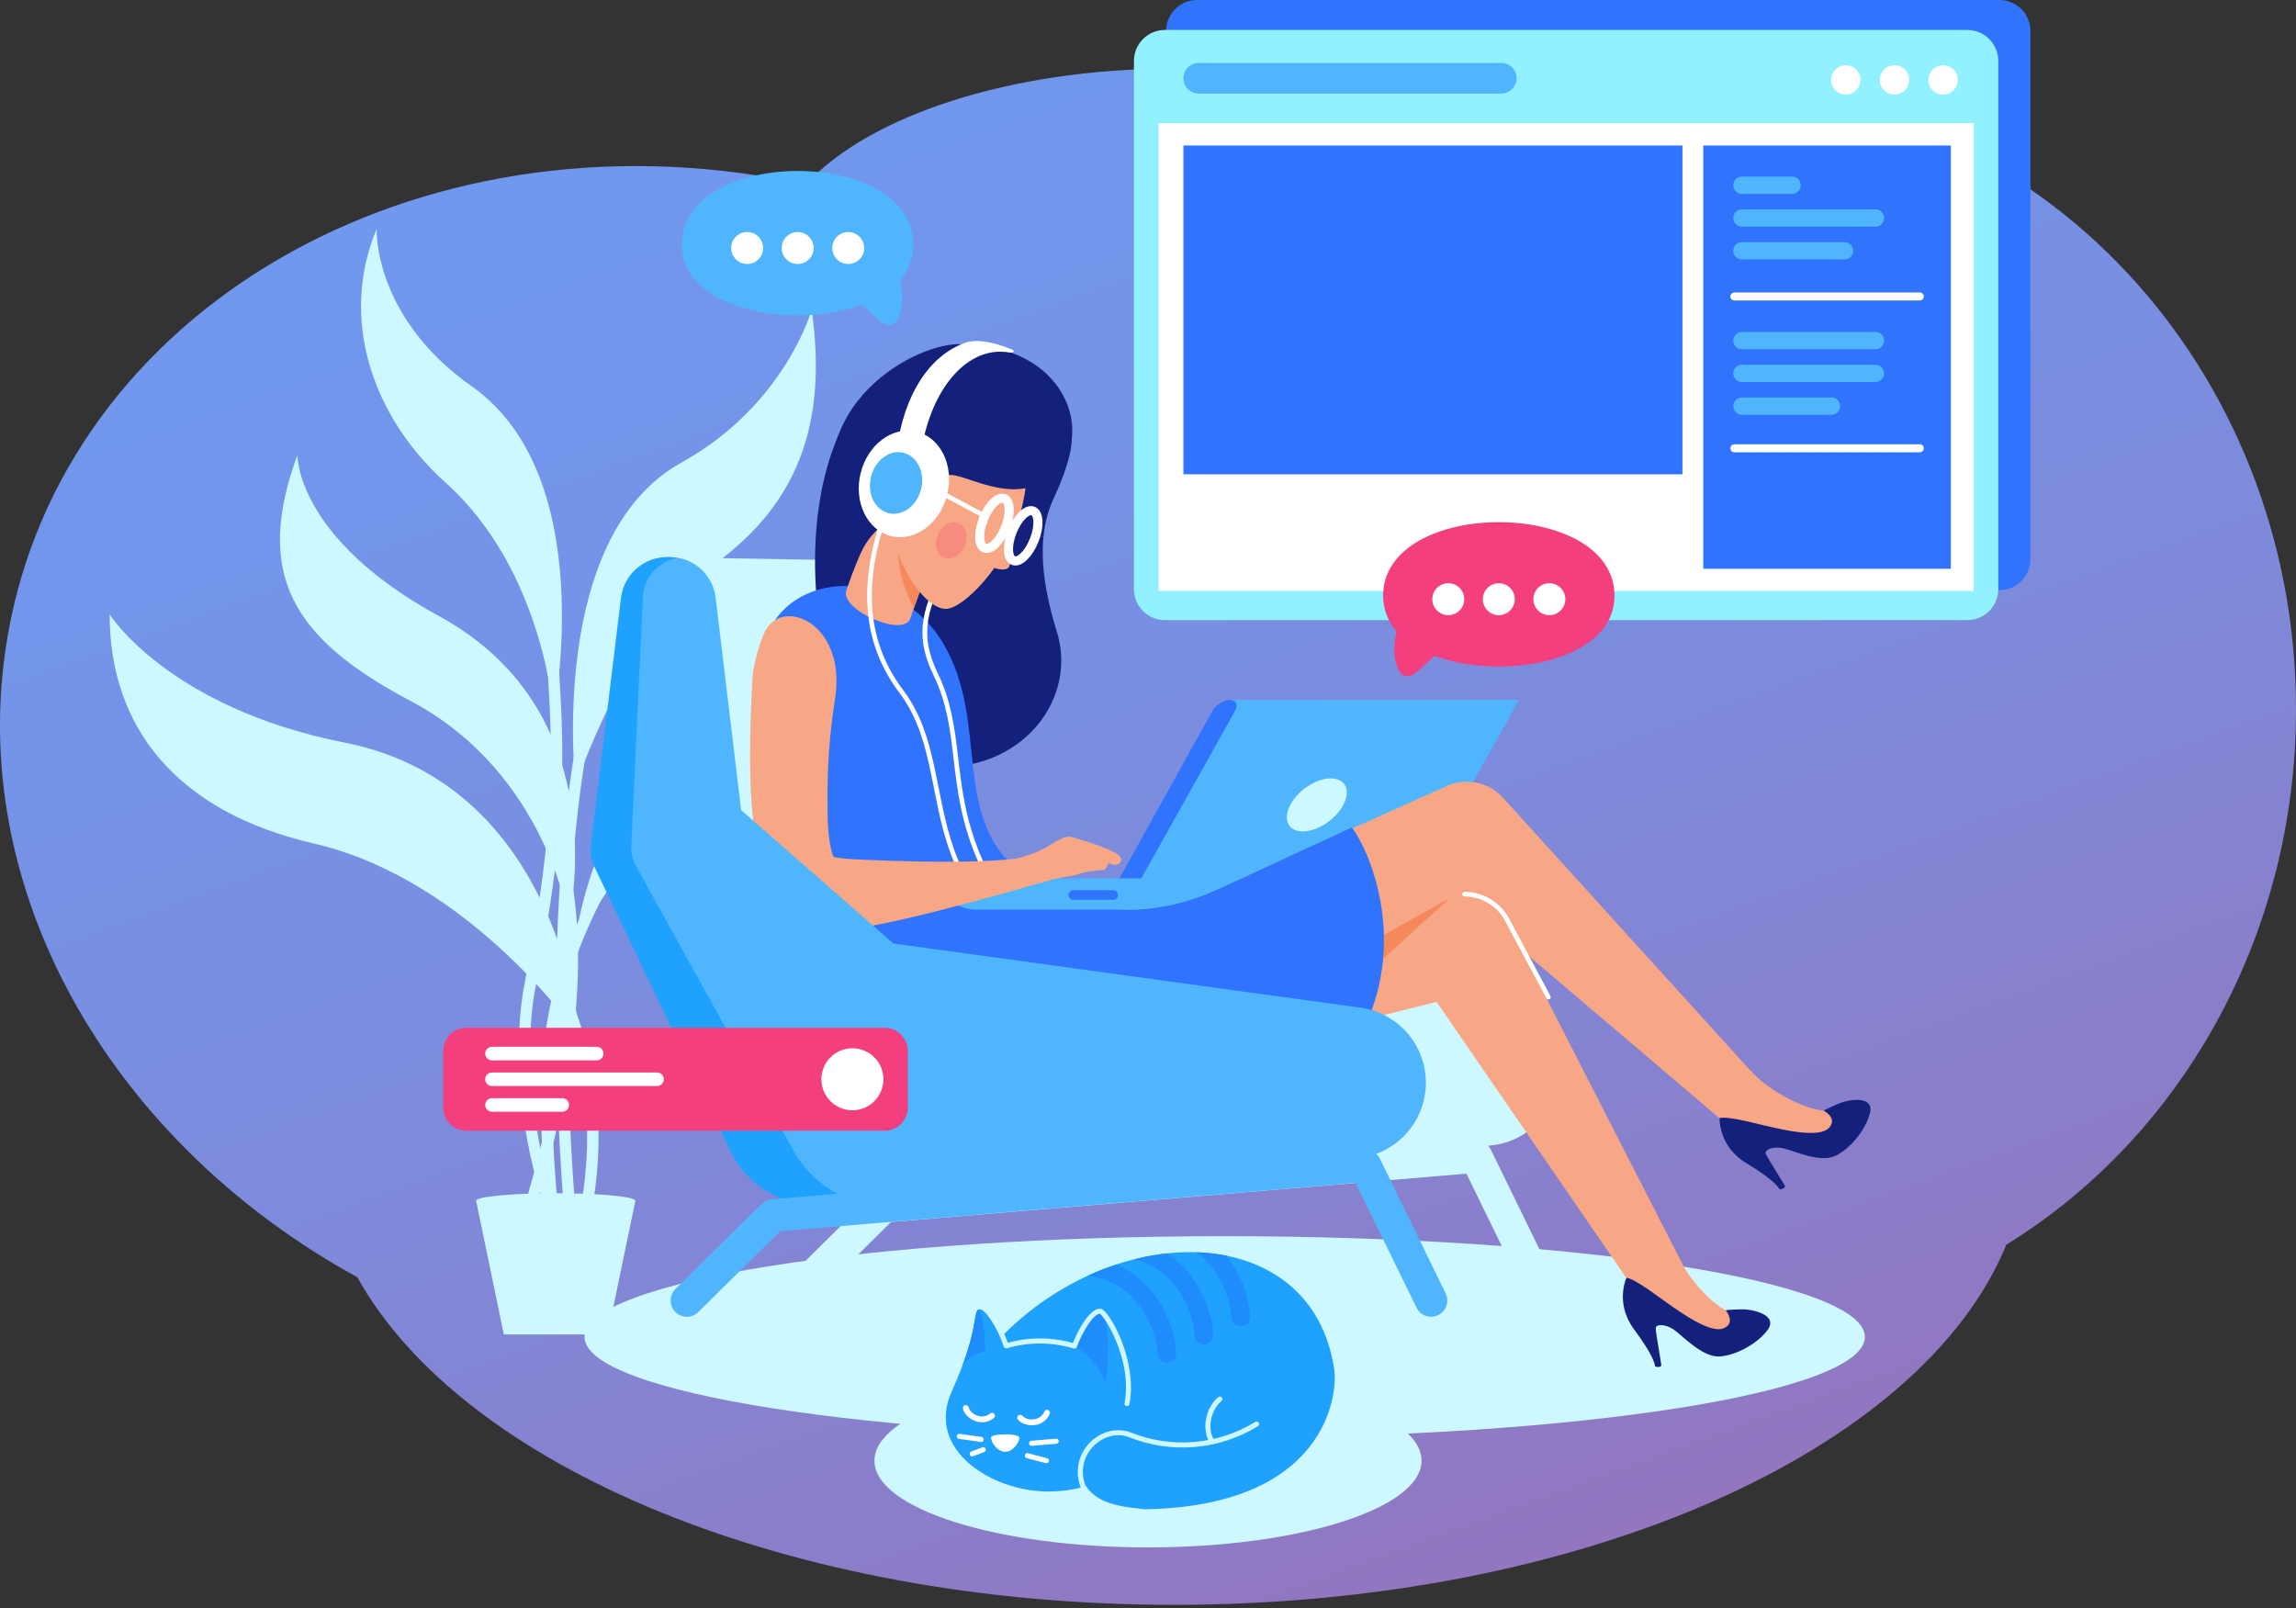 <svg width="464" height="325" viewBox="0 0 464 325" fill="none" xmlns="http://www.w3.org/2000/svg">
<rect x="0" y="0" width="464" height="325" fill="#333333" stroke="none"/>
<g clip-path="url(#clip0)">
<path d="M464 143.326C464 74.418 411.802 18.557 347.413 18.557C331.406 18.553 315.592 22.052 301.08 28.808C286.194 19.705 263.14 13.862 237.259 13.862C204.033 13.862 175.468 23.492 162.864 37.288C160.772 36.835 158.665 36.415 156.538 36.04C80.211 22.59 10.613 65.306 1.087 131.45C-6.189 181.971 23.688 231.544 72.219 258.138C93.442 296.432 159.301 324.348 237.259 324.348C319.62 324.348 388.477 293.19 405.461 251.553C440.444 230.018 464 189.616 464 143.326Z" fill="url(#paint0_linear)"/>
<path d="M22.155 124.178C22.155 124.178 34.042 143.042 69.651 150.086C113.5 158.761 117.146 209.549 117.146 209.549C117.146 209.549 95.461 177.867 63.414 170.479C35.926 164.142 22.155 147.206 22.155 124.178Z" fill="#CEF8FF"/>
<path d="M164.027 62.609C164.027 62.609 158.665 81.889 137.716 93.484C110.433 108.585 116.328 158.771 116.328 158.771C116.328 158.771 126.998 126.786 144.66 113.832C160.711 102.06 167.404 86.225 164.027 62.609Z" fill="#CEF8FF"/>
<path d="M197.868 119.176C197.868 119.176 189.426 135.73 156.898 141.525C119.177 148.244 115.927 192.819 115.927 192.819C115.927 192.819 125.458 164.967 153.173 158.905C179.659 153.112 197.868 139.041 197.868 119.176Z" fill="#CEF8FF"/>
<path d="M76.118 46.262C76.118 46.262 75.302 63.982 95.367 78.099C121.376 96.395 111.871 144.284 111.871 144.284C111.871 144.284 109.93 115.391 90.115 97.613C75.044 84.093 68.586 64.234 76.118 46.262Z" fill="#CEF8FF"/>
<path d="M60.108 91.951C60.108 91.951 59.745 108.726 88.754 124.539C124.977 144.284 114.942 185.957 114.942 185.957C114.942 185.957 110.478 156.162 82.89 141.619C58.907 128.976 51.33 115.863 60.108 91.951Z" fill="#CEF8FF"/>
<path d="M118.591 244.966C118.527 244.966 118.463 244.961 118.4 244.95C118.251 244.926 118.108 244.872 117.98 244.792C117.852 244.712 117.741 244.607 117.653 244.484C117.565 244.361 117.502 244.222 117.468 244.075C117.434 243.928 117.43 243.775 117.454 243.626C121.104 221.726 116.117 206.554 106.889 189.174C106.817 189.04 106.773 188.894 106.759 188.743C106.744 188.592 106.759 188.44 106.803 188.295C106.848 188.15 106.92 188.016 107.016 187.899C107.113 187.782 107.231 187.685 107.365 187.614C107.498 187.543 107.645 187.5 107.796 187.485C107.946 187.471 108.098 187.486 108.243 187.531C108.388 187.575 108.522 187.648 108.639 187.744C108.756 187.841 108.852 187.96 108.923 188.093C118.378 205.9 123.482 221.464 119.725 244.004C119.681 244.272 119.542 244.516 119.334 244.693C119.127 244.869 118.863 244.966 118.591 244.966Z" fill="#CEF8FF"/>
<path d="M111.584 244.966C111.297 244.966 111.021 244.859 110.81 244.666C110.598 244.473 110.466 244.208 110.439 243.923C106.72 204.304 112.453 193.561 126.304 167.61C126.448 167.34 126.693 167.139 126.985 167.05C127.277 166.961 127.593 166.992 127.862 167.136C128.132 167.28 128.333 167.524 128.422 167.817C128.511 168.109 128.48 168.424 128.336 168.694C114.715 194.215 109.077 204.777 112.731 243.707C112.76 244.011 112.666 244.314 112.471 244.549C112.277 244.784 111.996 244.933 111.692 244.961C111.656 244.965 111.62 244.966 111.584 244.966Z" fill="#CEF8FF"/>
<path d="M107.172 244.966C106.993 244.966 106.816 244.924 106.656 244.843C106.496 244.763 106.357 244.646 106.25 244.502C106.143 244.359 106.07 244.192 106.039 244.016C106.007 243.84 106.017 243.659 106.067 243.487C115.231 212.709 116.926 188.488 111.249 169.439C111.162 169.147 111.194 168.831 111.34 168.563C111.485 168.294 111.731 168.094 112.023 168.007C112.316 167.92 112.631 167.953 112.9 168.098C113.169 168.243 113.369 168.489 113.456 168.782C119.265 188.273 117.57 212.924 108.274 244.143C108.204 244.381 108.058 244.589 107.859 244.738C107.661 244.886 107.42 244.966 107.172 244.966Z" fill="#CEF8FF"/>
<path d="M115.059 244.966C114.769 244.966 114.489 244.856 114.277 244.658C114.064 244.46 113.934 244.19 113.912 243.9C109.147 179.895 116.537 148.036 119.319 136.042L119.673 134.505C119.741 134.207 119.925 133.948 120.183 133.786C120.442 133.623 120.755 133.57 121.052 133.638C121.35 133.706 121.609 133.89 121.771 134.149C121.934 134.407 121.987 134.72 121.919 135.018L121.562 136.563C118.802 148.463 111.47 180.075 116.208 243.73C116.231 244.034 116.132 244.335 115.932 244.566C115.733 244.798 115.45 244.94 115.146 244.963C115.117 244.965 115.088 244.966 115.059 244.966Z" fill="#CEF8FF"/>
<path d="M111.576 244.97C111.357 244.97 111.143 244.908 110.959 244.791C110.774 244.674 110.627 244.507 110.533 244.31C106.54 235.826 102.9 214.343 106.042 198.631C112.673 165.474 111.643 150.041 110.45 132.171C110.278 129.6 110.103 126.979 109.946 124.245C109.937 124.094 109.958 123.943 110.008 123.8C110.058 123.657 110.135 123.525 110.236 123.412C110.336 123.299 110.458 123.207 110.594 123.142C110.73 123.076 110.878 123.037 111.029 123.029C111.18 123.02 111.331 123.041 111.474 123.091C111.617 123.141 111.749 123.218 111.862 123.319C111.975 123.419 112.067 123.541 112.132 123.677C112.198 123.813 112.237 123.961 112.245 124.112C112.402 126.839 112.576 129.454 112.748 132.017C113.951 150.051 114.991 165.625 108.3 199.082C105.25 214.334 108.759 235.132 112.617 243.329C112.682 243.466 112.718 243.614 112.726 243.765C112.733 243.916 112.71 244.067 112.659 244.209C112.608 244.352 112.529 244.482 112.427 244.594C112.325 244.706 112.202 244.796 112.066 244.861C111.913 244.933 111.745 244.971 111.576 244.97Z" fill="#CEF8FF"/>
<path d="M112.31 241.16C103.422 241.16 96.218 241.843 96.218 242.686L101.825 269.702H122.796L128.403 242.686C128.403 241.843 121.199 241.16 112.31 241.16Z" fill="#CEF8FF"/>
<path d="M241.915 0H404.074C405.734 0 407.325 0.659 408.498 1.832C409.671 3.006 410.33 4.597 410.33 6.256V113.021C410.33 114.68 409.671 116.271 408.498 117.445C407.325 118.618 405.734 119.277 404.075 119.277H241.915C240.256 119.277 238.665 118.618 237.492 117.444C236.318 116.271 235.659 114.68 235.659 113.021V6.256C235.659 4.597 236.318 3.006 237.492 1.832C238.665 0.659 240.256 1.35298e-06 241.915 0V0Z" fill="#3074FE"/>
<path d="M235.417 6.056H397.576C398.398 6.056 399.211 6.218 399.97 6.532C400.729 6.846 401.419 7.307 402 7.888C402.581 8.469 403.041 9.159 403.356 9.918C403.67 10.677 403.832 11.49 403.832 12.311V119.077C403.832 119.899 403.67 120.712 403.356 121.471C403.041 122.23 402.581 122.92 402 123.501C401.419 124.081 400.729 124.542 399.97 124.857C399.211 125.171 398.398 125.333 397.576 125.333H235.417C233.758 125.333 232.167 124.674 230.993 123.5C229.82 122.327 229.161 120.736 229.161 119.076V12.312C229.161 10.653 229.82 9.062 230.993 7.888C232.167 6.715 233.758 6.056 235.417 6.056Z" fill="#92F1FF"/>
<path d="M398.853 24.884H234.139V119.422H398.853V24.884Z" fill="white"/>
<path d="M394.251 29.407H344.223V114.952H394.251V29.407Z" fill="#3074FE"/>
<path d="M340.004 29.407H239.153V95.856H340.004V29.407Z" fill="#3074FE"/>
<path d="M395.656 16.152C395.656 16.739 395.482 17.313 395.155 17.801C394.829 18.289 394.366 18.669 393.824 18.894C393.281 19.118 392.685 19.177 392.109 19.062C391.534 18.948 391.005 18.665 390.59 18.25C390.175 17.835 389.893 17.306 389.778 16.73C389.664 16.155 389.723 15.558 389.947 15.016C390.172 14.474 390.553 14.011 391.041 13.685C391.529 13.359 392.103 13.185 392.689 13.185C393.079 13.185 393.465 13.262 393.825 13.411C394.185 13.56 394.512 13.779 394.787 14.054C395.063 14.33 395.281 14.657 395.43 15.017C395.579 15.377 395.656 15.763 395.656 16.152Z" fill="white"/>
<path d="M382.85 19.119C384.489 19.119 385.818 17.791 385.818 16.152C385.818 14.514 384.489 13.185 382.85 13.185C381.212 13.185 379.883 14.514 379.883 16.152C379.883 17.791 381.212 19.119 382.85 19.119Z" fill="white"/>
<path d="M375.978 16.152C375.978 16.739 375.804 17.313 375.478 17.8C375.152 18.288 374.689 18.668 374.146 18.893C373.604 19.117 373.008 19.176 372.432 19.061C371.857 18.947 371.328 18.664 370.913 18.249C370.499 17.834 370.216 17.306 370.102 16.73C369.987 16.155 370.046 15.558 370.271 15.016C370.496 14.474 370.876 14.011 371.364 13.685C371.852 13.359 372.425 13.185 373.012 13.185C373.402 13.185 373.787 13.262 374.147 13.411C374.507 13.56 374.834 13.779 375.11 14.054C375.385 14.33 375.604 14.657 375.753 15.017C375.902 15.377 375.978 15.763 375.978 16.152Z" fill="white"/>
<path d="M306.485 15.813C306.485 16.634 306.159 17.422 305.578 18.002C304.997 18.583 304.21 18.909 303.389 18.909H242.249C241.843 18.909 241.44 18.829 241.064 18.674C240.689 18.518 240.347 18.29 240.06 18.003C239.772 17.715 239.544 17.374 239.388 16.998C239.233 16.622 239.153 16.219 239.153 15.813C239.153 15.406 239.233 15.003 239.388 14.628C239.544 14.252 239.772 13.911 240.06 13.623C240.347 13.336 240.689 13.107 241.064 12.952C241.44 12.796 241.843 12.716 242.249 12.716H303.389C304.21 12.717 304.997 13.043 305.578 13.623C306.159 14.204 306.485 14.992 306.485 15.813Z" fill="#4FB6FE"/>
<path d="M363.903 37.44C363.903 37.903 363.719 38.346 363.392 38.674C363.064 39.001 362.62 39.184 362.158 39.184H352.017C351.554 39.184 351.11 39.001 350.783 38.673C350.456 38.346 350.272 37.903 350.272 37.44C350.272 37.211 350.317 36.984 350.405 36.772C350.493 36.561 350.621 36.368 350.783 36.206C350.945 36.044 351.137 35.916 351.349 35.828C351.561 35.741 351.788 35.696 352.017 35.696H362.158C362.62 35.696 363.064 35.879 363.392 36.206C363.719 36.533 363.903 36.977 363.903 37.44Z" fill="#4FB6FE"/>
<path d="M380.756 44.06C380.756 44.523 380.572 44.967 380.245 45.294C379.918 45.621 379.474 45.804 379.011 45.804H352.017C351.554 45.804 351.11 45.621 350.783 45.294C350.456 44.967 350.272 44.523 350.272 44.06C350.272 43.598 350.456 43.154 350.783 42.827C351.11 42.499 351.554 42.316 352.017 42.316H379.011C379.474 42.316 379.918 42.499 380.245 42.827C380.572 43.154 380.756 43.598 380.756 44.06Z" fill="#4FB6FE"/>
<path d="M374.522 50.681C374.522 51.143 374.338 51.587 374.011 51.914C373.684 52.241 373.24 52.424 372.778 52.425H352.017C351.554 52.425 351.11 52.241 350.783 51.914C350.456 51.587 350.272 51.143 350.272 50.681C350.272 50.451 350.317 50.224 350.405 50.013C350.492 49.801 350.621 49.609 350.783 49.447C350.945 49.285 351.137 49.156 351.349 49.069C351.561 48.981 351.788 48.936 352.017 48.936H372.778C373.241 48.936 373.684 49.12 374.011 49.447C374.338 49.774 374.522 50.218 374.522 50.681Z" fill="#4FB6FE"/>
<path d="M388.781 59.914C388.781 60.02 388.76 60.126 388.719 60.224C388.679 60.322 388.619 60.411 388.544 60.487C388.469 60.562 388.38 60.621 388.281 60.662C388.183 60.703 388.078 60.724 387.972 60.724H350.502C350.287 60.724 350.081 60.638 349.929 60.487C349.778 60.335 349.692 60.129 349.692 59.914C349.692 59.808 349.713 59.703 349.754 59.604C349.795 59.506 349.854 59.417 349.929 59.342C350.005 59.267 350.094 59.207 350.192 59.166C350.29 59.126 350.396 59.105 350.502 59.105H387.972C388.078 59.105 388.183 59.126 388.281 59.166C388.38 59.207 388.469 59.267 388.544 59.342C388.619 59.417 388.679 59.506 388.719 59.605C388.76 59.703 388.781 59.808 388.781 59.914Z" fill="white"/>
<path d="M388.781 90.601C388.781 90.707 388.76 90.812 388.719 90.911C388.679 91.009 388.619 91.098 388.544 91.173C388.469 91.248 388.379 91.308 388.281 91.349C388.183 91.389 388.078 91.41 387.972 91.41H350.502C350.287 91.41 350.081 91.325 349.929 91.173C349.778 91.022 349.692 90.816 349.692 90.601C349.692 90.495 349.713 90.389 349.754 90.291C349.794 90.193 349.854 90.103 349.929 90.028C350.005 89.953 350.094 89.894 350.192 89.853C350.29 89.812 350.396 89.791 350.502 89.791H387.972C388.078 89.791 388.183 89.812 388.281 89.853C388.38 89.894 388.469 89.953 388.544 90.028C388.619 90.104 388.679 90.193 388.719 90.291C388.76 90.389 388.781 90.495 388.781 90.601Z" fill="white"/>
<path d="M380.756 68.844C380.756 69.307 380.572 69.751 380.245 70.078C379.918 70.405 379.474 70.589 379.011 70.589H352.017C351.554 70.589 351.11 70.405 350.783 70.078C350.456 69.751 350.272 69.307 350.272 68.844C350.272 68.615 350.317 68.388 350.405 68.177C350.493 67.965 350.621 67.773 350.783 67.611C350.945 67.449 351.137 67.32 351.349 67.233C351.561 67.145 351.788 67.1 352.017 67.1H379.011C379.24 67.1 379.467 67.145 379.679 67.233C379.891 67.32 380.083 67.449 380.245 67.611C380.407 67.773 380.535 67.965 380.623 68.177C380.711 68.388 380.756 68.615 380.756 68.844Z" fill="#4FB6FE"/>
<path d="M380.756 75.464C380.756 75.927 380.572 76.371 380.245 76.698C379.918 77.025 379.474 77.209 379.011 77.209H352.017C351.554 77.209 351.11 77.025 350.783 76.698C350.456 76.371 350.272 75.927 350.272 75.464C350.272 75.002 350.456 74.558 350.783 74.231C351.11 73.904 351.554 73.72 352.017 73.72H379.011C379.474 73.72 379.918 73.904 380.245 74.231C380.572 74.558 380.756 75.002 380.756 75.464Z" fill="#4FB6FE"/>
<path d="M371.867 82.085C371.867 82.547 371.684 82.99 371.357 83.318C371.03 83.645 370.586 83.829 370.124 83.829H352.017C351.554 83.829 351.11 83.645 350.783 83.318C350.456 82.991 350.272 82.547 350.272 82.085C350.272 81.622 350.456 81.178 350.783 80.851C351.11 80.524 351.554 80.34 352.017 80.34H370.124C370.586 80.34 371.03 80.524 371.357 80.851C371.684 81.178 371.867 81.622 371.867 82.085Z" fill="#4FB6FE"/>
<path d="M251.522 141.465H248.629V147.756H251.522V141.465Z" fill="#4FB6FE"/>
<path d="M230.484 178.126C229.767 179.396 228.157 180.425 226.887 180.425C225.617 180.425 225.169 179.396 225.885 178.126L244.964 143.765C245.679 142.495 247.289 141.465 248.558 141.465C249.829 141.465 250.277 142.495 249.562 143.765L230.484 178.126Z" fill="#3074FE"/>
<path d="M311.611 264.269C310.996 264.269 310.394 264.097 309.872 263.771C309.351 263.445 308.931 262.979 308.662 262.427L296.354 237.206L180.077 246.964L163.509 263.322C162.89 263.933 162.054 264.274 161.184 264.268C160.314 264.263 159.482 263.912 158.871 263.293C158.26 262.674 157.92 261.838 157.926 260.968C157.931 260.098 158.282 259.266 158.901 258.655L176.314 241.462C176.86 240.922 177.579 240.591 178.344 240.527L298.043 230.483C298.702 230.429 299.361 230.574 299.936 230.901C300.511 231.227 300.974 231.719 301.264 232.312L314.556 259.55C314.8 260.05 314.913 260.604 314.884 261.159C314.855 261.714 314.685 262.253 314.391 262.725C314.096 263.197 313.687 263.586 313.2 263.856C312.714 264.126 312.167 264.268 311.611 264.269Z" fill="#CEF8FF"/>
<path d="M353.79 216.425C357.602 220.63 365.604 224.888 370.114 224.523C373.899 224.216 371.435 229.13 371.435 229.13C371.435 229.13 359.848 229.93 359.616 229.98C359.384 230.028 353.206 230.88 353.018 229.27C352.829 227.66 351.796 223.19 351.796 223.19L353.79 216.425Z" fill="#F8A786"/>
<path d="M283.211 183.881H227.078L250.848 141.465H306.98L283.211 183.881Z" fill="#4FB6FE"/>
<path d="M301.937 201.851L209.973 189.221L179.972 162.937L174.943 121.065C174.7 119.055 173.79 117.184 172.358 115.752C170.926 114.32 169.055 113.409 167.044 113.166C166.891 113.148 136.513 112.656 136.513 112.656V182.446L178.238 230.11C179.878 233.57 182.537 236.446 185.859 238.351C189.181 240.256 193.005 241.1 196.82 240.768L198.676 240.604L301.225 231.506C304.879 231.182 308.285 229.523 310.794 226.847C313.303 224.171 314.739 220.664 314.827 216.997C314.915 213.329 313.65 209.758 311.272 206.964C308.894 204.171 305.571 202.351 301.937 201.851Z" fill="#CEF8FF"/>
<path d="M118.121 270.207C118.121 258.956 176.046 249.837 247.5 249.837C318.954 249.837 376.879 258.956 376.879 270.207C376.879 281.457 318.954 290.576 247.5 290.576C176.046 290.576 118.121 281.457 118.121 270.207Z" fill="#CEF8FF"/>
<path d="M191.327 154.993C181.073 155.105 171.603 148.961 168.65 139.478C163.206 121.991 163.402 102.142 169.265 88.394C172.295 81.29 189.155 67.713 200.966 72.452C211.213 76.563 216.575 82.482 216.576 88.858C216.577 92.737 213.652 99.242 212.965 100.679C209.792 107.321 209.988 116.134 213.565 127.623C217.108 139.002 209.926 150.88 197.523 154.154C195.5 154.688 193.419 154.97 191.327 154.993Z" fill="#13217D"/>
<path d="M341.153 257.722L304.456 185.979C303.527 184.153 302.047 182.666 300.226 181.728C298.405 180.79 296.335 180.449 294.309 180.753L293.708 180.807L249.364 188.008C246.645 188.442 244.211 189.939 242.596 192.169C240.981 194.398 240.317 197.178 240.752 199.896C241.657 205.559 248.039 212.567 253.701 211.663L290.325 202.485L331.93 263.023C333.914 266.161 342.999 261.247 341.153 257.722Z" fill="#F8A786"/>
<path d="M293.06 181.451L278.269 194.949L272.175 183.439L293.06 181.451Z" fill="#F6895C"/>
<path d="M357.781 220.825L303.647 161.133C302.248 159.626 300.413 158.594 298.398 158.184C296.383 157.773 294.29 158.004 292.414 158.844L292.051 159.005L250.99 177.456C249.746 178.015 248.625 178.813 247.69 179.805C246.755 180.797 246.024 181.964 245.54 183.238C245.056 184.512 244.828 185.87 244.868 187.232C244.908 188.595 245.217 189.936 245.776 191.18C248.125 196.409 256.114 201.51 261.344 199.162L294.309 180.753L350.258 228.348C352.992 230.861 360.483 223.748 357.781 220.825Z" fill="#F8A786"/>
<path d="M273.192 167.248C273.192 167.248 254.255 175.962 246.525 179.559C228.847 187.786 214.507 182.652 206.731 176.75C191.676 165.323 200.358 145.977 190.383 129.655C181.649 115.363 161.058 114.61 155.081 128.037C150.036 139.372 153.672 151.027 155.217 157.488C158.481 171.139 169.713 180.028 177.677 191.631C185.352 202.813 192.996 208.156 199.824 209.84L199.509 210.497C199.509 210.497 266.535 226.542 275.561 208.038C284.588 189.533 276.464 171.338 273.192 167.248Z" fill="#3074FE"/>
<path d="M197.879 174.605C194.271 166.589 193.477 159.843 192.709 153.321C192.028 147.536 191.384 142.072 188.7 136.555C184.405 127.725 186.788 122.612 190.735 114.14C191.571 112.345 192.436 110.488 193.341 108.383L194.202 108.752C193.292 110.871 192.385 112.818 191.584 114.536C187.754 122.755 185.443 127.717 189.543 136.145C192.296 141.805 192.948 147.345 193.639 153.211C194.399 159.664 195.185 166.336 198.733 174.221L197.879 174.605Z" fill="white"/>
<path d="M171.035 119.301C173.611 111.755 177.057 104.535 181.305 97.786C182.252 96.359 183.728 95.367 185.407 95.028C187.086 94.689 188.831 95.031 190.258 95.978C191.685 96.926 192.677 98.401 193.016 100.08C193.355 101.759 193.013 103.504 192.065 104.931C188.983 111.448 186.282 118.139 183.977 124.97C182.638 128.963 169.676 123.252 171.035 119.301Z" fill="#F8A786"/>
<path d="M190.258 95.982C187.288 94.007 185.835 99.024 183.863 101.995C183.758 102.151 178.07 110.42 184.684 122.907C186.829 116.79 189.293 110.79 192.065 104.931C193.011 103.504 193.351 101.761 193.012 100.083C192.673 98.405 191.683 96.93 190.258 95.982Z" fill="#F6895C"/>
<path d="M191.225 123.058C185.92 123.146 177.967 109.638 178.971 96.202C179.976 82.766 182.25 73.116 192.837 74.299C208.155 76.011 209.615 91.356 206.065 104.321C203.306 114.402 194.595 123.002 191.225 123.058Z" fill="#F8A786"/>
<path d="M171.046 111.453C172.21 114.152 173.25 113.148 174.13 111.38C176.631 106.351 179.814 106.176 179.535 102.509C179.017 95.658 184.062 94.153 185.438 97.518C187.141 101.68 190.961 100.821 190.67 98.232C189.896 91.334 201.69 103.105 211.357 97.117C221.851 90.617 217.372 69.482 193.657 69.555C184.366 69.582 158.815 83.112 171.046 111.453Z" fill="#13217D"/>
<path d="M205.255 106.812C205.255 106.812 203.722 110.473 204.082 113.725C204.308 115.762 201.325 115.061 200.438 114.568C199.55 114.071 205.255 106.812 205.255 106.812Z" fill="#F8A786"/>
<path d="M240.62 180.689C240.62 182.431 232.233 183.843 228.926 183.843H197.666C194.358 183.843 191.676 182.431 191.676 180.689C191.676 178.947 194.358 177.535 197.666 177.535H234.63C237.938 177.535 240.62 178.947 240.62 180.689Z" fill="#4FB6FE"/>
<path d="M194.076 176.965C191.121 171.259 189.928 165.247 188.773 159.433C187.371 152.371 186.047 145.7 181.764 140.017C174.813 130.795 173.438 119.782 177.561 106.349L178.457 106.624C174.428 119.75 175.755 130.488 182.512 139.453C186.924 145.307 188.269 152.08 189.693 159.25C190.834 165.001 192.015 170.946 194.908 176.535L194.076 176.965Z" fill="white"/>
<path d="M210.882 172.23C205.036 175.14 179.583 174.002 172.32 173.654C171.138 173.596 169.961 173.462 168.796 173.255C168.126 173.083 168.435 172.964 168.163 172.45C167.244 169.193 167.235 165.564 167.231 162.196C167.152 155.261 167.649 148.331 168.717 141.478C171.261 126.22 158.395 120.532 154.683 127.458C153.533 129.604 152.226 134.507 152.077 136.904C151.888 139.929 151.756 142.958 151.681 145.991C151.459 154.886 151.456 164.091 153.329 172.811C154.246 177.083 155.783 181.342 158.898 184.352C161.734 187.093 166.594 187.777 170.535 187.787C177.897 187.804 205.675 179.756 212.485 177.799C216.449 176.659 213.813 170.772 210.882 172.23Z" fill="#F8A786"/>
<path d="M274.924 203.655L180.561 190.694L149.777 163.726L144.618 120.761C144.347 118.509 143.261 116.433 141.563 114.927C139.866 113.422 137.676 112.59 135.407 112.59C133.138 112.59 130.948 113.422 129.25 114.927C127.553 116.433 126.466 118.509 126.196 120.761L120.166 170.973C120.003 172.359 120.231 173.764 120.823 175.029L123.237 180.148L147.999 232.65C149.681 236.201 152.41 239.152 155.818 241.107C159.226 243.062 163.151 243.928 167.065 243.588L168.97 243.419L274.193 234.083C277.942 233.75 281.438 232.048 284.013 229.302C286.587 226.556 288.06 222.958 288.151 219.195C288.241 215.432 286.943 211.768 284.503 208.901C282.063 206.035 278.653 204.167 274.924 203.655Z" fill="#4FB6FE"/>
<path d="M160.422 232.65L131.367 180.148L128.534 175.029C127.844 173.792 127.508 172.388 127.563 170.973L129.919 120.761C129.995 118.855 130.713 117.029 131.957 115.582C133.2 114.134 134.896 113.149 136.77 112.786C136.508 112.732 136.241 112.689 135.971 112.657C133.509 112.35 131.026 113.03 129.064 114.549C127.103 116.068 125.823 118.301 125.503 120.761L119.386 170.973C119.221 172.361 119.452 173.767 120.053 175.029L122.502 180.148L147.624 232.65C149.36 236.219 152.14 239.175 155.594 241.129C159.049 243.082 163.015 243.94 166.968 243.588L168.9 243.419L173.734 242.996C170.937 242.248 168.318 240.947 166.032 239.17C163.745 237.393 161.838 235.176 160.422 232.65Z" fill="#1FA2FE"/>
<path d="M191.426 99.922C190.008 105.754 184.939 109.529 180.103 108.353C175.267 107.178 172.496 101.497 173.914 95.665C175.332 89.833 180.401 86.058 185.237 87.234C190.073 88.409 192.844 94.09 191.426 99.922Z" fill="white"/>
<path d="M183.748 94.02C183.664 94.019 183.579 94.013 183.494 94.002C182.239 93.85 181.053 92.209 181.211 90.998C182.686 79.653 187.849 71.921 194.944 69.305C198.728 67.91 204.926 70.799 204.905 70.874C204.737 71.477 204.312 71.249 203.195 71.133C194.893 70.288 187.705 79.385 186.053 92.086C185.972 92.635 185.693 93.134 185.268 93.491C184.843 93.847 184.303 94.035 183.748 94.02Z" fill="white"/>
<path d="M289.21 266.128C288.595 266.128 287.992 265.956 287.471 265.63C286.949 265.304 286.53 264.839 286.26 264.286L273.953 239.065L157.675 248.822L141.107 265.182C140.488 265.791 139.652 266.131 138.783 266.125C137.914 266.119 137.083 265.768 136.472 265.149C135.862 264.531 135.522 263.696 135.527 262.826C135.531 261.957 135.881 261.126 136.499 260.515L153.912 243.32C154.458 242.78 155.177 242.449 155.942 242.386L275.642 232.341C276.3 232.287 276.96 232.432 277.535 232.759C278.109 233.085 278.572 233.577 278.863 234.17L292.155 261.409C292.398 261.909 292.511 262.463 292.482 263.018C292.453 263.574 292.284 264.112 291.989 264.584C291.695 265.056 291.285 265.445 290.799 265.715C290.313 265.985 289.766 266.127 289.21 266.128Z" fill="#4FB6FE"/>
<path d="M186.148 98.844C185.329 102.217 182.397 104.4 179.6 103.72C176.803 103.04 175.201 99.755 176.021 96.382C176.841 93.01 179.773 90.826 182.569 91.506C185.366 92.186 186.968 95.472 186.148 98.844Z" fill="#4FB6FE"/>
<path d="M310.614 197.691L304.625 185.979C303.669 184.159 302.166 182.685 300.328 181.763C298.49 180.841 296.409 180.518 294.379 180.839L293.986 180.902L292.535 189.866L310.614 197.691Z" fill="#F8A786"/>
<path d="M312.911 201.99C312.826 201.99 312.742 201.967 312.669 201.923C312.596 201.88 312.536 201.817 312.497 201.742L304.212 186.199C303.425 184.694 302.243 183.432 300.792 182.548C299.342 181.664 297.678 181.192 295.979 181.183C295.856 181.181 295.738 181.131 295.652 181.043C295.565 180.955 295.517 180.837 295.517 180.713C295.517 180.59 295.566 180.471 295.653 180.384C295.74 180.297 295.858 180.247 295.982 180.246H295.984C297.852 180.256 299.682 180.774 301.278 181.746C302.874 182.717 304.174 184.106 305.04 185.761L313.324 201.301C313.362 201.373 313.38 201.453 313.378 201.533C313.376 201.614 313.353 201.693 313.312 201.763C313.27 201.832 313.212 201.889 313.141 201.929C313.071 201.969 312.991 201.99 312.911 201.99Z" fill="white"/>
<path d="M347.517 225.974C347.517 225.974 347.212 231.628 352.899 235.063C358.589 238.499 359.432 240.026 359.584 240.284C359.737 240.541 360.939 240.127 360.696 239.633C360.452 239.139 357.215 234.059 356.85 233.215C356.484 232.371 358.419 231.519 360.704 232.157C362.989 232.795 367.861 234.949 370.794 233.652C373.654 232.387 377.002 228.53 377.903 224.963C378.803 221.397 373.725 222.097 371.384 223.121C369.308 224.03 368.552 224.47 368.552 224.47C368.552 224.47 371.438 225.962 369.643 227.923C367.544 230.217 359.8 228.253 354.101 226.869C348.402 225.487 347.517 225.974 347.517 225.974Z" fill="#13217D"/>
<path d="M338.114 251.773C340.054 257.107 345.851 264.075 350.163 265.442C353.784 266.59 349.644 270.207 349.644 270.207C349.644 270.207 338.615 266.566 338.382 266.524C338.148 266.482 332.108 264.935 332.542 263.372C332.976 261.81 333.71 257.282 333.71 257.282L338.114 251.773Z" fill="#F8A786"/>
<path d="M328.697 258.241C328.697 258.241 326.276 263.358 330.242 268.69C334.209 274.022 334.413 275.754 334.456 276.05C334.5 276.346 335.77 276.418 335.732 275.867C335.692 275.318 334.617 269.391 334.598 268.474C334.579 267.554 336.691 267.496 338.567 268.951C340.441 270.405 344.135 274.242 347.342 274.15C350.467 274.06 355.026 271.757 357.209 268.796C359.39 265.834 354.425 264.562 351.87 264.624C349.604 264.679 348.738 264.802 348.738 264.802C348.738 264.802 350.846 267.276 348.443 268.412C345.632 269.741 339.205 264.994 334.453 261.56C329.701 258.124 328.697 258.241 328.697 258.241Z" fill="#13217D"/>
<path d="M271.474 162.673C269.913 165.631 266.247 168.03 263.289 168.03C260.33 168.03 259.198 165.631 260.759 162.673C262.32 159.715 265.986 157.315 268.945 157.315C271.903 157.315 273.036 159.715 271.474 162.673Z" fill="#CEF8FF"/>
<path d="M225.926 180.883C225.926 181.142 225.823 181.391 225.639 181.574C225.456 181.758 225.207 181.861 224.947 181.861H216.924C216.665 181.861 216.416 181.758 216.232 181.574C216.048 181.391 215.945 181.142 215.945 180.883C215.945 180.754 215.97 180.626 216.019 180.508C216.068 180.389 216.141 180.281 216.232 180.19C216.322 180.099 216.43 180.027 216.549 179.978C216.668 179.928 216.796 179.903 216.924 179.903H224.947C225.076 179.903 225.203 179.928 225.322 179.977C225.441 180.027 225.549 180.099 225.64 180.19C225.731 180.281 225.803 180.389 225.852 180.508C225.901 180.626 225.926 180.754 225.926 180.883Z" fill="#3074FE"/>
<path d="M202.849 174.184C202.849 174.184 207.821 173.081 210.419 171.786C213.319 170.339 214.924 168.67 216.764 169.208C218.605 169.746 223.884 171.3 225.767 172.624C227.649 173.948 225.831 175.26 224.665 174.623C223.5 173.985 224.082 175.902 222.624 175.875C220.799 175.941 218.993 176.272 217.263 176.859C216.343 177.146 214.26 177.218 210.868 178.262C208.702 178.931 206.415 178.41 204.534 177.903C200.293 176.761 202.849 174.184 202.849 174.184Z" fill="#F8A786"/>
<path d="M279.513 120.423C279.505 123.069 280.48 125.623 282.25 127.589C281.046 132.236 282.317 136.443 284.081 136.634C285.666 136.997 287.453 134.718 289.871 132.531C303.646 137.724 326.278 133.691 326.278 120.423C326.278 100.569 279.513 100.569 279.513 120.423Z" fill="#F43F7E"/>
<path d="M316.339 121.102C316.339 121.741 316.15 122.366 315.795 122.897C315.44 123.429 314.935 123.843 314.345 124.088C313.755 124.332 313.105 124.396 312.478 124.272C311.851 124.147 311.275 123.839 310.824 123.387C310.372 122.935 310.064 122.36 309.939 121.733C309.814 121.106 309.878 120.456 310.123 119.866C310.368 119.275 310.782 118.771 311.313 118.416C311.844 118.061 312.469 117.871 313.108 117.871C313.533 117.871 313.953 117.955 314.345 118.117C314.737 118.279 315.093 118.517 315.393 118.817C315.693 119.117 315.931 119.473 316.094 119.866C316.256 120.258 316.339 120.678 316.339 121.102Z" fill="white"/>
<path d="M306.127 121.102C306.127 121.741 305.937 122.366 305.582 122.897C305.227 123.429 304.723 123.843 304.132 124.088C303.542 124.332 302.892 124.396 302.265 124.272C301.638 124.147 301.063 123.839 300.611 123.387C300.159 122.935 299.851 122.36 299.726 121.733C299.602 121.106 299.666 120.456 299.91 119.866C300.155 119.275 300.569 118.771 301.1 118.416C301.632 118.061 302.256 117.871 302.896 117.871C303.32 117.871 303.74 117.955 304.132 118.117C304.524 118.279 304.88 118.517 305.18 118.817C305.48 119.117 305.719 119.473 305.881 119.866C306.043 120.258 306.127 120.678 306.127 121.102Z" fill="white"/>
<path d="M295.914 121.102C295.914 121.741 295.725 122.366 295.369 122.897C295.014 123.429 294.51 123.843 293.919 124.088C293.329 124.332 292.679 124.396 292.052 124.272C291.426 124.147 290.85 123.839 290.398 123.387C289.946 122.935 289.638 122.36 289.514 121.733C289.389 121.106 289.453 120.456 289.697 119.866C289.942 119.275 290.356 118.771 290.887 118.416C291.419 118.061 292.044 117.871 292.683 117.871C293.107 117.871 293.527 117.955 293.919 118.117C294.311 118.279 294.668 118.517 294.968 118.817C295.268 119.117 295.506 119.473 295.668 119.866C295.83 120.258 295.914 120.678 295.914 121.102Z" fill="white"/>
<path d="M184.588 49.446C184.596 52.091 183.62 54.645 181.851 56.611C183.054 61.259 181.783 65.465 180.019 65.656C178.434 66.019 176.647 63.741 174.23 61.553C160.455 66.747 137.822 62.714 137.822 49.446C137.822 29.592 184.588 29.592 184.588 49.446Z" fill="#4FB6FE"/>
<path d="M147.761 50.124C147.761 50.764 147.95 51.388 148.305 51.92C148.66 52.451 149.165 52.866 149.755 53.11C150.346 53.355 150.995 53.419 151.622 53.294C152.249 53.17 152.825 52.862 153.277 52.41C153.729 51.958 154.037 51.382 154.161 50.755C154.286 50.129 154.222 49.479 153.977 48.888C153.733 48.298 153.319 47.793 152.787 47.438C152.256 47.083 151.631 46.894 150.992 46.894C150.135 46.894 149.313 47.234 148.707 47.84C148.101 48.446 147.761 49.268 147.761 50.124Z" fill="white"/>
<path d="M157.974 50.124C157.974 50.764 158.163 51.388 158.518 51.92C158.873 52.451 159.378 52.865 159.968 53.11C160.559 53.354 161.208 53.418 161.835 53.294C162.462 53.169 163.038 52.861 163.49 52.409C163.941 51.958 164.249 51.382 164.374 50.755C164.498 50.128 164.434 49.479 164.19 48.888C163.945 48.298 163.531 47.793 163 47.438C162.468 47.083 161.844 46.894 161.205 46.894C160.348 46.894 159.526 47.234 158.92 47.84C158.314 48.446 157.974 49.268 157.974 50.124Z" fill="white"/>
<path d="M168.187 50.124C168.187 50.764 168.376 51.388 168.731 51.92C169.086 52.451 169.591 52.865 170.181 53.11C170.771 53.354 171.421 53.418 172.048 53.294C172.675 53.169 173.25 52.861 173.702 52.41C174.154 51.958 174.462 51.382 174.587 50.755C174.711 50.129 174.647 49.479 174.403 48.888C174.158 48.298 173.744 47.793 173.213 47.438C172.681 47.083 172.057 46.894 171.418 46.894C170.561 46.894 169.739 47.234 169.133 47.84C168.527 48.446 168.187 49.268 168.187 50.124Z" fill="white"/>
<path d="M194.944 110.378C194.114 112.311 192.234 113.36 190.745 112.721C189.257 112.082 188.723 109.996 189.553 108.063C190.383 106.13 192.263 105.081 193.752 105.721C195.241 106.36 195.774 108.446 194.944 110.378Z" fill="#F88B7F"/>
<path d="M203.188 106.649C202.089 109.413 200.205 111.259 198.98 110.771C197.755 110.284 197.653 107.649 198.753 104.885C199.852 102.121 201.736 100.275 202.961 100.762C204.186 101.249 204.287 103.885 203.188 106.649Z" stroke="white" stroke-width="1.837" stroke-miterlimit="10"/>
<path d="M209 109.175C207.901 111.939 206.017 113.785 204.793 113.297C203.568 112.811 203.466 110.175 204.565 107.411C205.664 104.647 207.548 102.801 208.773 103.288C209.998 103.775 210.1 106.411 209 109.175Z" stroke="white" stroke-width="1.837" stroke-miterlimit="10"/>
<path d="M190.046 98.989L189.607 99.817L198.594 104.59L199.034 103.762L190.046 98.989Z" fill="white"/>
<path d="M204.974 107.641L204.157 107.182C204.163 107.138 204.1 107.047 203.941 106.973C203.831 106.91 203.701 106.891 203.577 106.919L202.71 106.581C202.773 106.414 202.883 106.268 203.025 106.161C203.168 106.054 203.339 105.99 203.517 105.977C203.787 105.952 204.06 105.998 204.308 106.11C204.556 106.221 204.771 106.395 204.932 106.614C205.036 106.763 205.095 106.939 205.103 107.121C205.11 107.303 205.065 107.483 204.974 107.641Z" fill="white"/>
<path d="M94.249 207.722H178.776C180.019 207.722 181.21 208.216 182.089 209.094C182.968 209.973 183.461 211.165 183.461 212.407V223.844C183.461 225.087 182.968 226.278 182.089 227.157C181.211 228.036 180.019 228.529 178.776 228.529H94.249C93.007 228.529 91.815 228.036 90.936 227.157C90.058 226.278 89.564 225.087 89.564 223.844V212.407C89.564 211.792 89.686 211.182 89.921 210.614C90.156 210.046 90.501 209.529 90.936 209.094C91.371 208.659 91.888 208.314 92.456 208.079C93.025 207.843 93.634 207.722 94.249 207.722Z" fill="#F43F7E"/>
<path d="M121.966 212.933C121.966 213.113 121.931 213.291 121.862 213.457C121.793 213.623 121.692 213.773 121.565 213.901C121.438 214.028 121.287 214.128 121.121 214.197C120.955 214.266 120.777 214.301 120.598 214.301H99.426C99.246 214.301 99.068 214.266 98.902 214.197C98.736 214.128 98.585 214.028 98.458 213.901C98.331 213.774 98.23 213.623 98.162 213.457C98.093 213.291 98.057 213.113 98.057 212.933C98.057 212.753 98.093 212.575 98.162 212.409C98.23 212.243 98.331 212.092 98.458 211.965C98.585 211.838 98.736 211.738 98.902 211.669C99.068 211.6 99.246 211.565 99.426 211.565H120.598C120.777 211.565 120.955 211.6 121.121 211.669C121.287 211.738 121.438 211.838 121.565 211.965C121.692 212.092 121.793 212.243 121.862 212.409C121.931 212.575 121.966 212.753 121.966 212.933Z" fill="white"/>
<path d="M134.151 218.125C134.151 218.488 134.007 218.836 133.75 219.092C133.494 219.349 133.145 219.493 132.783 219.493H99.426C99.063 219.493 98.715 219.349 98.458 219.092C98.202 218.836 98.058 218.488 98.057 218.125C98.057 217.945 98.093 217.767 98.162 217.601C98.23 217.435 98.331 217.285 98.458 217.157C98.585 217.03 98.736 216.93 98.902 216.861C99.068 216.792 99.246 216.757 99.426 216.757H132.783C132.962 216.757 133.14 216.792 133.306 216.861C133.472 216.93 133.623 217.03 133.75 217.158C133.877 217.285 133.978 217.435 134.047 217.601C134.116 217.767 134.151 217.945 134.151 218.125Z" fill="white"/>
<path d="M114.995 223.318C114.994 223.681 114.85 224.028 114.594 224.285C114.337 224.541 113.989 224.685 113.627 224.685H99.426C99.063 224.685 98.715 224.541 98.459 224.285C98.202 224.028 98.058 223.681 98.057 223.318C98.057 223.138 98.093 222.96 98.161 222.794C98.23 222.628 98.331 222.477 98.458 222.35C98.585 222.223 98.736 222.122 98.902 222.053C99.068 221.984 99.246 221.949 99.426 221.949H113.627C113.99 221.949 114.338 222.093 114.594 222.35C114.851 222.607 114.995 222.955 114.995 223.318Z" fill="white"/>
<path d="M178.529 218.125C178.529 219.364 178.162 220.576 177.473 221.606C176.785 222.636 175.807 223.439 174.662 223.914C173.517 224.388 172.257 224.512 171.042 224.27C169.827 224.029 168.71 223.432 167.834 222.556C166.958 221.68 166.361 220.563 166.119 219.348C165.878 218.133 166.002 216.873 166.476 215.728C166.95 214.583 167.753 213.605 168.783 212.917C169.814 212.228 171.025 211.861 172.264 211.861C173.926 211.861 175.519 212.521 176.694 213.696C177.869 214.87 178.529 216.464 178.529 218.125Z" fill="white"/>
<path d="M176.721 295.216C176.721 285.536 201.469 277.692 232 277.692C262.531 277.692 287.279 285.536 287.279 295.216C287.279 304.893 262.531 312.738 232 312.738C201.469 312.738 176.721 304.893 176.721 295.216Z" fill="#CEF8FF"/>
<path d="M269.646 276.83C265.277 246.734 225.799 245.893 202.017 270.517C194.371 278.432 204.862 290.197 218.707 295.124C218.293 296.621 218.433 298.216 219.102 299.617C221.164 304.096 227.113 304.58 231.483 305.033C268.188 304.332 270.353 281.696 269.646 276.83Z" fill="#1FA2FE"/>
<path d="M226.05 264.67C223.854 267.293 221.834 270.059 220.003 272.948C214.727 271.344 209.097 271.323 203.81 272.888C201.63 269.234 199.238 264.093 197.797 264.67C196.52 265.18 198.016 268.604 192.3 281.309C187.051 292.977 200.417 301.442 211.815 301.442C223.211 301.442 232.45 294.792 232.45 286.587C234.08 275.843 226.05 264.67 226.05 264.67Z" fill="#1FA2FE"/>
<path d="M223.517 279.348C223.517 279.348 224.82 267.917 222.687 265.378C221.261 263.684 218.094 268.124 217.146 272.056C217.05 272.453 220.391 272.939 223.517 279.348Z" fill="#1F8CFE"/>
<path d="M227.757 284.191C227.725 284.191 227.692 284.188 227.661 284.182C227.528 284.157 227.41 284.079 227.334 283.967C227.259 283.855 227.23 283.717 227.256 283.584C228.905 274.989 223.276 266.039 222.255 265.51C220.958 265.595 218.717 269.157 217.627 272.226C217.583 272.35 217.492 272.453 217.374 272.511C217.256 272.57 217.119 272.581 216.994 272.542C212.594 271.207 207.9 271.189 203.49 272.491C203.364 272.529 203.228 272.517 203.111 272.457C202.993 272.397 202.904 272.294 202.861 272.17C202.147 270.144 201.261 268.184 200.213 266.309C200.142 266.194 200.12 266.056 200.151 265.925C200.182 265.793 200.264 265.679 200.379 265.608C200.494 265.537 200.632 265.514 200.764 265.545C200.895 265.576 201.009 265.658 201.081 265.772C202.091 267.568 202.954 269.443 203.66 271.379C207.975 270.2 212.529 270.217 216.835 271.429C217.819 268.897 220.163 264.489 222.301 264.489C222.549 264.489 222.921 264.594 223.598 265.413C225.914 268.215 229.658 276.478 228.258 283.777C228.235 283.893 228.173 283.998 228.082 284.074C227.991 284.149 227.876 284.191 227.757 284.191Z" fill="#CEF8FF"/>
<path d="M219.493 302.152C219.403 302.152 219.315 302.128 219.238 302.083C219.16 302.039 219.095 301.974 219.051 301.896C218.116 300.374 217.69 298.595 217.834 296.815C217.977 295.035 218.683 293.347 219.85 291.995C222.09 289.374 225.579 288.375 228.53 289.509C232.599 291.141 236.994 291.798 241.363 291.426C245.731 291.054 249.952 289.665 253.687 287.369C253.803 287.299 253.942 287.278 254.073 287.311C254.204 287.344 254.317 287.427 254.387 287.543C254.457 287.659 254.478 287.797 254.445 287.929C254.412 288.06 254.329 288.173 254.213 288.243C250.345 290.62 245.973 292.059 241.448 292.444C236.923 292.829 232.371 292.149 228.157 290.459C225.614 289.483 222.585 290.366 220.625 292.659C219.599 293.852 218.979 295.341 218.855 296.91C218.73 298.479 219.109 300.047 219.935 301.387C220.002 301.504 220.021 301.643 219.985 301.774C219.95 301.904 219.865 302.016 219.747 302.083C219.67 302.128 219.583 302.152 219.493 302.152Z" fill="#CEF8FF"/>
<path d="M198.672 287.451C198.142 287.477 197.611 287.396 197.113 287.212C195.821 286.748 194.788 285.698 194.6 284.659C194.572 284.506 194.607 284.348 194.695 284.22C194.784 284.092 194.92 284.004 195.074 283.977C195.227 283.949 195.385 283.983 195.513 284.072C195.641 284.161 195.729 284.297 195.756 284.45C195.901 284.843 196.134 285.197 196.439 285.485C196.743 285.772 197.11 285.985 197.511 286.107C197.942 286.276 198.41 286.325 198.867 286.249C199.324 286.173 199.751 285.974 200.104 285.675C200.163 285.625 200.232 285.587 200.305 285.564C200.378 285.541 200.456 285.532 200.533 285.539C200.609 285.545 200.684 285.567 200.753 285.602C200.821 285.638 200.882 285.686 200.932 285.745C200.981 285.804 201.019 285.872 201.042 285.946C201.065 286.019 201.074 286.097 201.067 286.174C201.061 286.25 201.039 286.325 201.004 286.394C200.968 286.462 200.919 286.523 200.86 286.572C200.248 287.098 199.479 287.407 198.672 287.451Z" fill="white"/>
<path d="M208.774 288.038C207.516 288.106 206.283 287.649 205.694 286.874C205.601 286.75 205.561 286.594 205.582 286.441C205.604 286.287 205.685 286.148 205.809 286.054C205.932 285.96 206.088 285.919 206.242 285.939C206.395 285.96 206.535 286.04 206.63 286.163C206.936 286.449 207.305 286.66 207.707 286.779C208.11 286.897 208.534 286.92 208.947 286.845C209.407 286.8 209.848 286.631 210.22 286.356C210.592 286.081 210.883 285.71 211.062 285.283C211.092 285.212 211.136 285.148 211.191 285.094C211.246 285.04 211.311 284.998 211.382 284.969C211.454 284.94 211.53 284.926 211.607 284.926C211.684 284.927 211.76 284.943 211.831 284.973C211.902 285.003 211.966 285.047 212.02 285.102C212.074 285.157 212.117 285.222 212.145 285.294C212.174 285.365 212.189 285.441 212.188 285.518C212.187 285.596 212.171 285.672 212.141 285.743C211.884 286.36 211.464 286.896 210.928 287.295C210.391 287.694 209.757 287.941 209.092 288.01C208.986 288.023 208.879 288.032 208.774 288.038Z" fill="white"/>
<path d="M206.006 290.576C206.006 291.494 204.722 293.419 203.14 293.415C201.562 293.414 200.282 291.486 200.284 290.568C200.285 289.648 206.007 289.658 206.006 290.576Z" fill="white"/>
<path d="M244.976 291.891C244.894 291.891 244.813 291.871 244.74 291.833C244.667 291.795 244.604 291.74 244.557 291.672C242.938 289.349 243.29 284.878 246.185 282.372C246.235 282.328 246.294 282.295 246.358 282.273C246.421 282.252 246.488 282.244 246.555 282.248C246.622 282.253 246.687 282.271 246.747 282.301C246.807 282.331 246.861 282.373 246.905 282.423C246.948 282.474 246.982 282.533 247.003 282.596C247.024 282.66 247.032 282.727 247.028 282.794C247.023 282.861 247.005 282.926 246.975 282.986C246.944 283.046 246.903 283.099 246.852 283.143C244.396 285.27 244.051 289.161 245.394 291.089C245.448 291.166 245.479 291.255 245.485 291.348C245.491 291.441 245.471 291.534 245.428 291.617C245.385 291.699 245.32 291.769 245.241 291.817C245.161 291.865 245.07 291.891 244.976 291.891Z" fill="#CEF8FF"/>
<path d="M208.464 292.205C208.333 292.205 208.206 292.154 208.111 292.063C208.016 291.972 207.96 291.847 207.955 291.716C207.95 291.585 207.995 291.456 208.082 291.357C208.169 291.259 208.291 291.198 208.422 291.187L213.411 290.771C213.478 290.766 213.545 290.773 213.609 290.794C213.673 290.814 213.732 290.847 213.783 290.89C213.834 290.933 213.876 290.986 213.907 291.046C213.938 291.105 213.956 291.17 213.962 291.237C213.968 291.304 213.96 291.371 213.939 291.435C213.919 291.499 213.886 291.558 213.843 291.609C213.8 291.66 213.747 291.702 213.687 291.733C213.628 291.763 213.563 291.782 213.496 291.788L208.507 292.203C208.493 292.204 208.478 292.205 208.464 292.205Z" fill="white"/>
<path d="M211.474 295.725C211.43 295.725 211.386 295.719 211.344 295.708L207.488 294.689C207.423 294.672 207.361 294.643 207.308 294.602C207.254 294.562 207.209 294.511 207.174 294.453C207.14 294.395 207.118 294.331 207.109 294.264C207.1 294.197 207.104 294.13 207.121 294.064C207.138 293.999 207.168 293.938 207.209 293.885C207.25 293.831 207.301 293.786 207.359 293.753C207.418 293.719 207.482 293.697 207.549 293.689C207.616 293.68 207.684 293.685 207.749 293.703L211.604 294.722C211.724 294.754 211.828 294.828 211.897 294.93C211.966 295.033 211.996 295.158 211.98 295.281C211.964 295.403 211.904 295.516 211.811 295.598C211.718 295.68 211.598 295.725 211.474 295.725Z" fill="white"/>
<path d="M198.293 291.425C198.27 291.425 198.246 291.423 198.223 291.42L193.794 290.807C193.728 290.798 193.664 290.776 193.606 290.742C193.548 290.708 193.498 290.663 193.457 290.61C193.417 290.556 193.387 290.496 193.37 290.431C193.353 290.366 193.349 290.298 193.358 290.232C193.368 290.166 193.39 290.102 193.424 290.044C193.458 289.986 193.503 289.936 193.556 289.895C193.61 289.855 193.67 289.825 193.735 289.808C193.8 289.792 193.868 289.788 193.934 289.797L198.362 290.41C198.49 290.427 198.607 290.493 198.688 290.593C198.77 290.693 198.81 290.821 198.802 290.95C198.793 291.078 198.735 291.199 198.641 291.287C198.547 291.376 198.422 291.425 198.293 291.425Z" fill="white"/>
<path d="M196.469 294.343C196.35 294.343 196.234 294.301 196.142 294.224C196.05 294.148 195.989 294.041 195.967 293.923C195.946 293.806 195.967 293.684 196.026 293.58C196.085 293.476 196.179 293.397 196.291 293.355L198.532 292.52C198.659 292.473 198.799 292.478 198.922 292.534C199.045 292.59 199.141 292.693 199.188 292.82C199.235 292.947 199.23 293.087 199.174 293.21C199.118 293.333 199.015 293.429 198.888 293.476L196.648 294.311C196.59 294.332 196.53 294.343 196.469 294.343Z" fill="white"/>
<path d="M199.094 273.122C199.094 270.23 198.71 266.479 197.886 264.657C197.856 264.659 197.826 264.663 197.797 264.67C196.716 265.102 197.621 267.627 194.453 276.107C194.961 275.3 195.64 274.614 196.442 274.099C197.244 273.583 198.149 273.249 199.094 273.122Z" fill="#1F8CFE"/>
<path d="M241.441 270.001C241.475 270.473 241.687 270.915 242.033 271.238C242.38 271.561 242.836 271.74 243.31 271.741C243.356 271.741 243.402 271.739 243.448 271.737C243.944 271.7 244.405 271.468 244.731 271.092C245.056 270.715 245.218 270.225 245.183 269.729C244.73 263.519 241.47 257.01 235.807 253.324C233.589 253.566 231.391 253.961 229.229 254.506C237.454 256.492 241.047 264.589 241.441 270.001Z" fill="#1F8CFE"/>
<path d="M248.895 266.303C248.93 266.775 249.142 267.217 249.488 267.539C249.835 267.862 250.291 268.042 250.765 268.042C250.811 268.042 250.856 268.039 250.903 268.037C251.399 268.001 251.86 267.769 252.186 267.393C252.511 267.017 252.673 266.527 252.637 266.031C252.295 261.557 250.619 257.288 247.827 253.776C245.81 253.376 243.763 253.146 241.707 253.088C246.412 256.43 248.595 262.156 248.895 266.303Z" fill="#1F8CFE"/>
<path d="M233.986 273.699C234.02 274.172 234.232 274.614 234.578 274.936C234.925 275.259 235.381 275.439 235.854 275.439C235.901 275.439 235.946 275.438 235.993 275.434C236.489 275.398 236.95 275.166 237.275 274.79C237.601 274.414 237.763 273.923 237.727 273.427C237.208 266.276 232.967 258.729 225.617 255.552C223.628 256.209 221.677 256.979 219.774 257.857C229.422 258.917 233.562 267.868 233.986 273.699Z" fill="#1F8CFE"/>
</g>
<defs>
<linearGradient id="paint0_linear" x1="181.656" y1="4.529" x2="297.117" y2="321.757" gradientUnits="userSpaceOnUse">
<stop stop-color="#7098EF"/>
<stop offset="0.271" stop-color="#7593E8"/>
<stop offset="0.66" stop-color="#8286D5"/>
<stop offset="1" stop-color="#9276BF"/>
</linearGradient>
<clipPath id="clip0">
<rect width="464" height="324.348" fill="white"/>
</clipPath>
</defs>
</svg>
